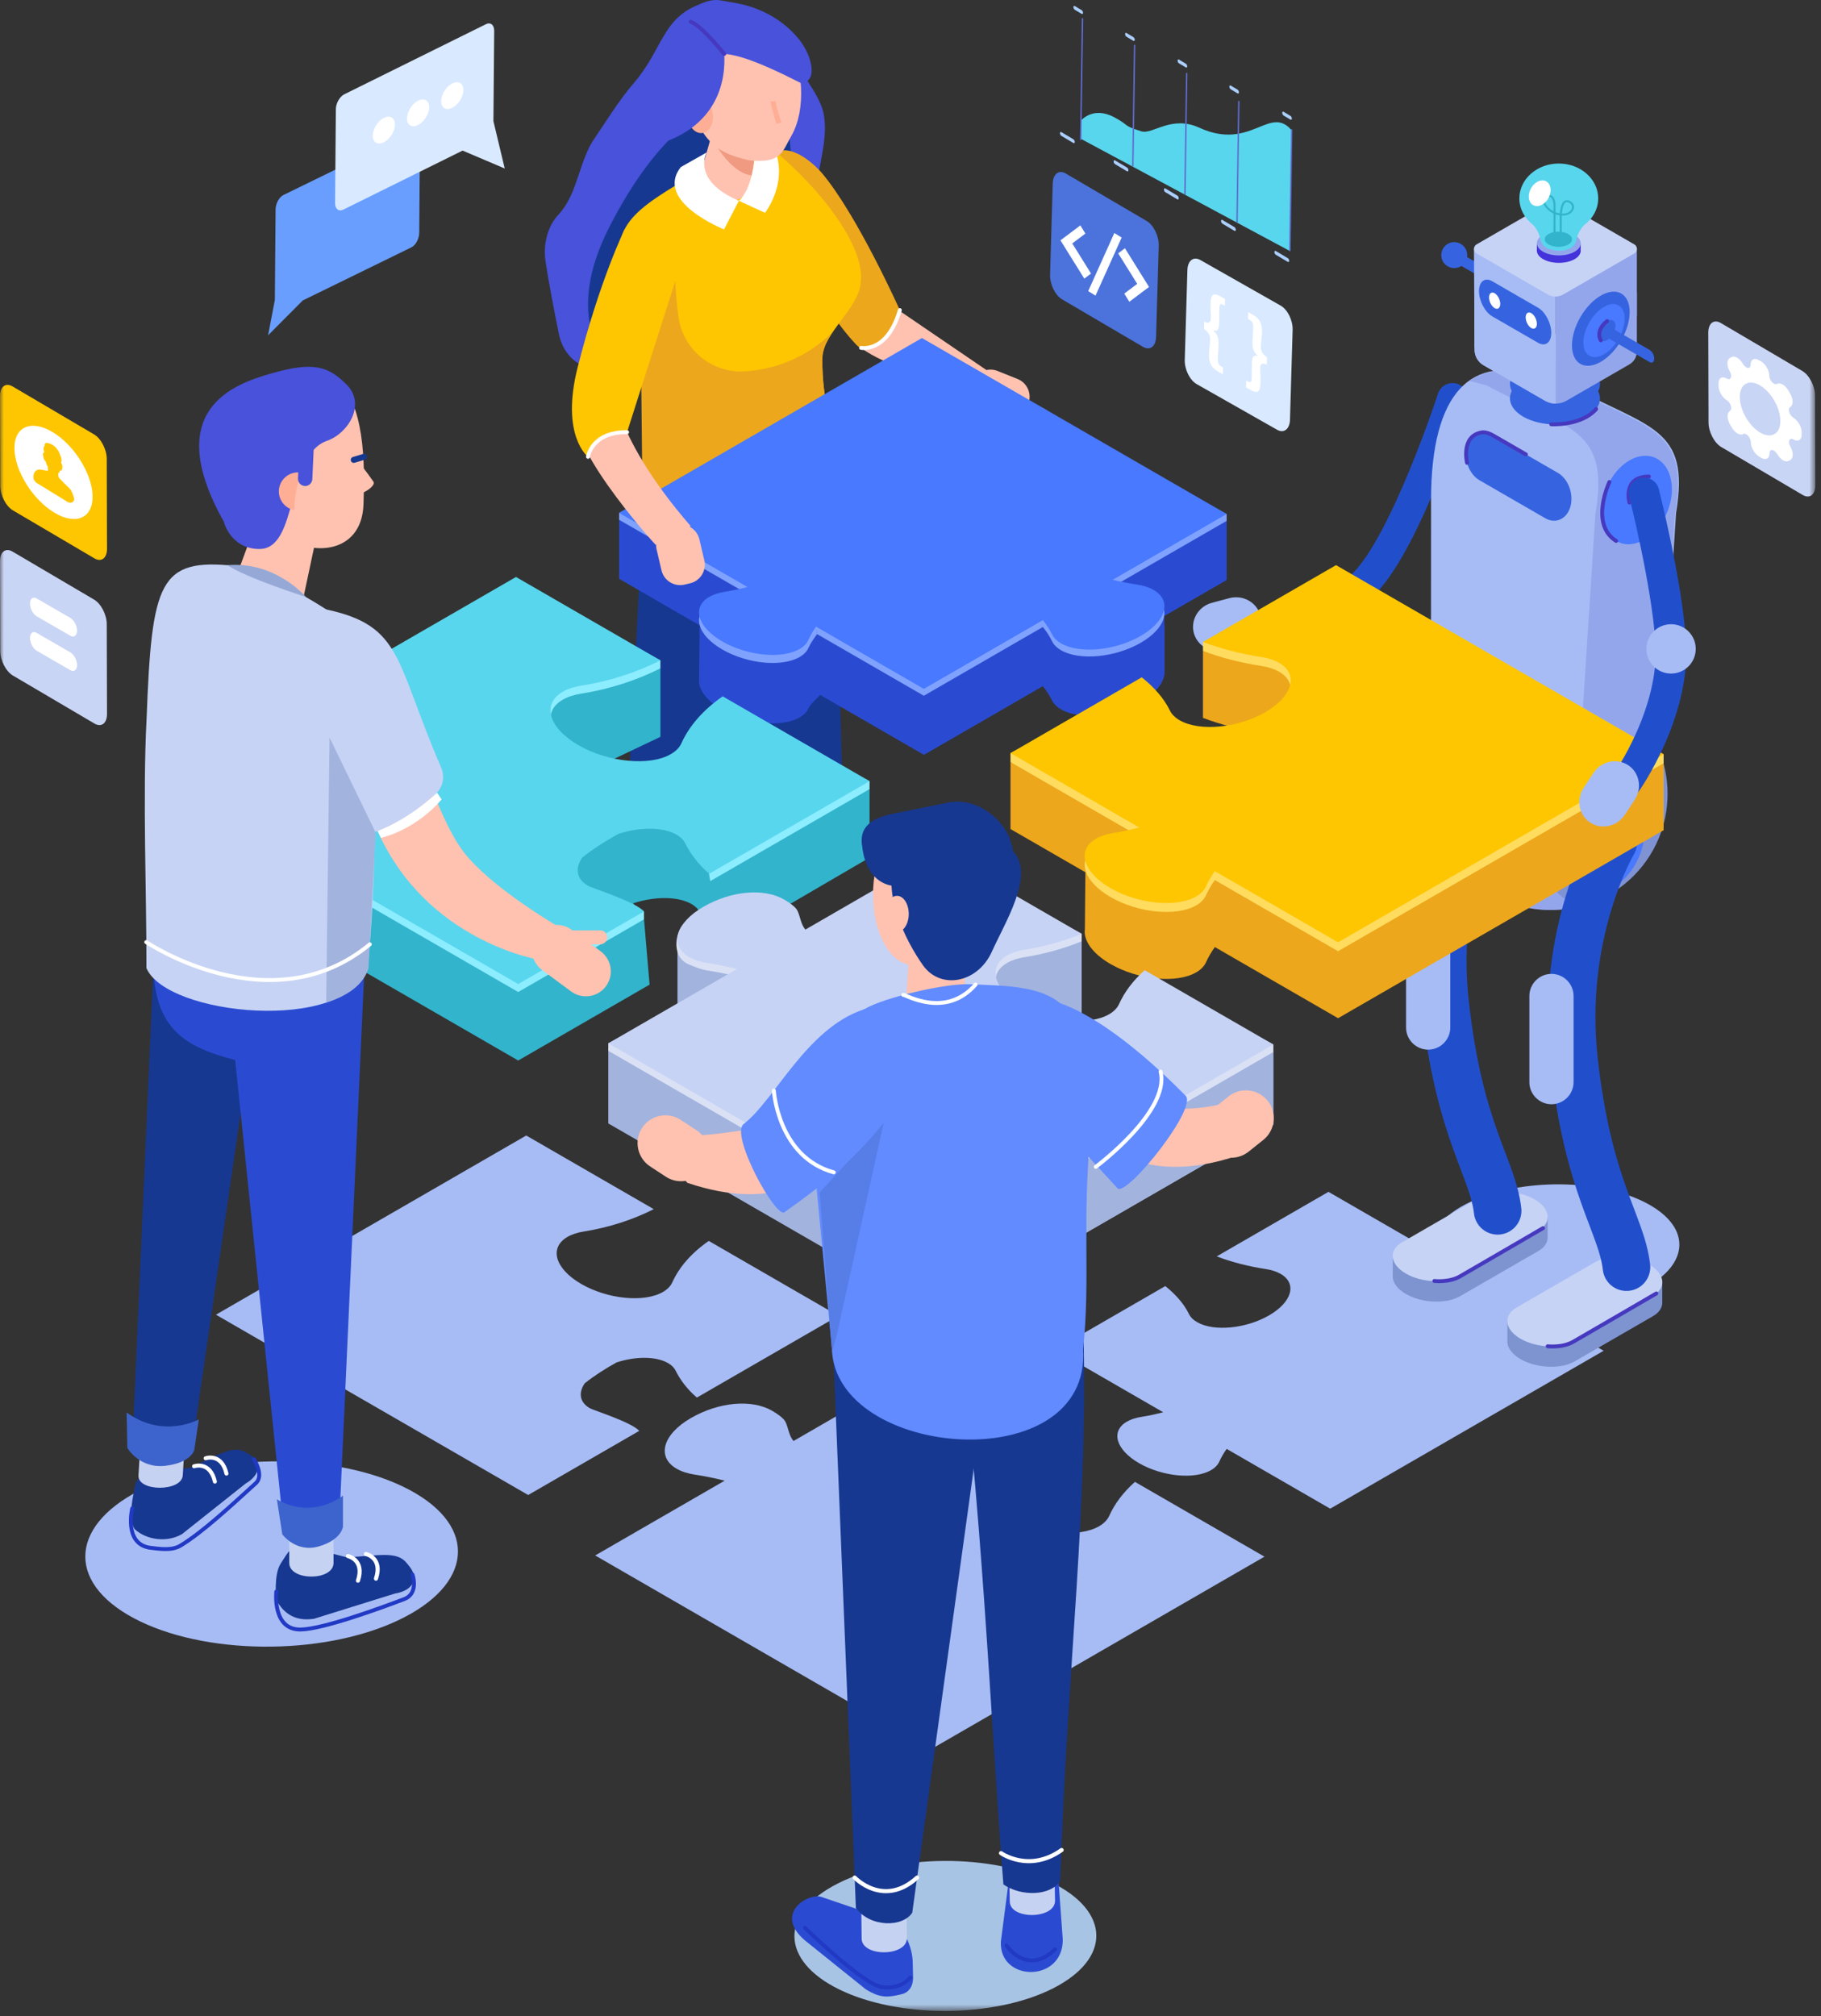 <svg xmlns="http://www.w3.org/2000/svg" xmlns:xlink="http://www.w3.org/1999/xlink" width="234" height="259" viewBox="0 0 234 259">
    <rect x="0" y="0" width="234" height="259" fill="#333333" stroke="none"/>
    <defs>
        <path id="prefix__a" d="M0 258.343L233.265 258.343 233.265 0 0 0z"/>
    </defs>
    <g fill="none" fill-rule="evenodd">
        <path fill="#FFC2B0" d="M126.372 50.751c-.23-.57-18.354-4.326-17.178-8.698 1.176-4.373 3.265-4.254 3.265-4.254l15.364 10.467-1.451 2.485z"/>
        <path fill="#FFC2B0" d="M132.13 51.886l-.274.682c-.503 1.254-1.94 1.869-3.195 1.366l-2.574-1.032c-1.255-.503-1.87-1.941-1.367-3.196l.274-.682c.503-1.254 1.94-1.869 3.195-1.366l2.574 1.031c1.256.503 1.87 1.942 1.367 3.197"/>
        <path fill="#4852DB" d="M81.42 10.702c-1.795 2.076-3.416 4.706-5.081 7.165-1.257 1.854-1.784 4.272-2.637 6.446-.47 1.2-1.118 2.388-1.932 3.251-1.386 1.47-1.997 3.772-1.672 5.99.35 2.385 1.054 6.064 1.7 9.285.857 4.266 5.193 5.945 7.748 2.885.19-.228.352-.463.477-.704 1.068-2.06 1.663-1.487 2.745-3.47 1.916-3.507 6.386-6.284 9.83-6.299 3.022-.013 5.737-1.602 8.261-3.583 1.9-1.49 3.757-4.944 4.072-7.689.35-3.043 1.482-6.317.92-9.306-.545-2.908-3.85-6.08-4.59-8.923-.353-1.355-6.042-4.561-7.806-4.444-.565.038 5.187 2.468 4.68 2.775l-.93.564C94.55 6.254 92.842-.489 90.027.517c-4.966 1.775-4.83 5.815-8.607 10.185"/>
        <path fill="#173891" d="M101.153 13.985l.744 8.846-23.572 23.938s-6.223-5.502 0-17.656C84.55 16.96 90.442 14.357 90.717 14.73c.275.372 10.436-.744 10.436-.744"/>
        <path fill="#EDA71C" d="M115.628 39.84s-5.472-12.248-10.044-17.646c0 0-3.4-4-6.054-2.589-2.654 1.411 3.621 13.792 3.621 13.792s2.583 6.36 6.87 10.878c2.594 2.736 5.607-4.435 5.607-4.435"/>
        <path fill="#173891" d="M105.851 135.399l-8.348-6.083c-1.058-.414-3.284-.32-4.741.104-.654.19-1.075.828-1.022 1.507l.114 1.467c.09 2.12.323 2.395 1.72 2.941l8.3 3.246c1.397.547 3.37.33 4.386-.482l.287-.23c1.015-.812.702-1.924-.696-2.47"/>
        <path fill="#FFC2B0" d="M92.096 130.127c.083 2.328 4.13 2.732 5.474.944 5.495-22.435 6.407-43.462 7.457-66.795l-13.86-11.083c1.564 28.094 4.302 55.507.929 76.934"/>
        <path fill="#173891" d="M82.9 60.286l-2.012 38.782s9.28 14.29 27.295-.45l-.991-37.059L82.9 60.286z"/>
        <path fill="#FEC601" d="M107.107 61.023c.412-5.23-1.557-8.926-1.43-15.039.066-3.235 4.661-6.291 4.928-9.707.657-5.324-6.805-13.731-12.374-17.92l-2.432.754c-1.16.359-2.282.845-3.339 1.445-11.28 6.405-13.6 7.78-12.814 14.638.129 3.549 2.012-.292 2.62 2.015 1.169 4.427 1.621 15.599.015 23.663-.324 1.628.296 3.315 1.657 4.265 5.897 4.116 21.1.804 23.17-4.114"/>
        <path fill="#EDA71C" d="M107.107 61.023c.412-5.23-1.557-8.926-1.43-15.039 0 1.888-23.6 3.582-22.99 4.045 3.644 2.772 1.2 2.779-.406 10.843-.324 1.628.296 3.315 1.657 4.265 5.897 4.116 21.1.804 23.17-4.114"/>
        <path fill="#173891" d="M96.211 18.68s-.997 1.831-1.679 2.233c-.68.4-10.72-3.303-10.285-11.412.276-5.135 10.025-4.484 10.025-4.484l1.94 13.663z"/>
        <path fill="#FFC2B0" d="M93.217 25.724l.406.052c1.369.175 2.632-.801 2.808-2.17l.99-7.72c.175-1.368-.802-2.632-2.17-2.807l-.406-.052c-1.369-.176-2.633.8-2.808 2.17l-2.041 7.277c-.176 1.369 1.852 3.074 3.221 3.25"/>
        <path fill="#F09A82" d="M96.94 20.387s-3.291.205-5.567-2.862c0 0 2.27 4.731 5.29 5.02l.276-2.158z"/>
        <path fill="#FFF" d="M94.95 25.796l-1.913 3.673s-9.019-3.57-5.553-8.004l3.323-1.88s-2.022 3.59 4.143 6.211M96.94 20.387s-.264 3.87-1.99 5.41l3.348 1.54s3.83-4.745.318-10.006l-1.677 3.056z"/>
        <path fill="#FFC2B0" d="M90.737 3.829C92 1.602 93.923 1.07 95.707 2.145c1.75-.888 3.864.032 5.423 2.68 2.17 3.688 2.439 9.31.6 12.558-1.286 2.27-1.345 3.622-5.516 3.204-2.96-.716-4.669-1.464-6.268-4.183-2.17-3.688-1.048-9.328.791-12.575"/>
        <path fill="#4852DB" d="M91.039 7.774c1.123-2.158 6.486.16 11.912 2.915 2.274-.222 1.33-3.663-.286-5.649-2.012-2.475-4.91-4.071-8.05-4.633L92.446.02c-3.895-.396-7.596 5.287-7.85 7.929l2.525-.218c-.254 2.642 1.277-.21 3.919.043"/>
        <path fill="#EDA71C" d="M86.738 35.588c.096 1.736.193 3.38.456 5.176.614 4.191 4.295 7.203 8.523 6.942 6.836-.421 10.787-4.534 11.378-5.193-2.221 2.498-1.429 6.666-1.429 6.666s-3.235-.733-5.947-.57c-2.404.145-8.528 2.252-9.885 2.728C91.051 57.53 82.556 63.7 82.556 63.7l-.16-15.282 4.342-12.83z"/>
        <path fill="#D228F4" d="M107.095 42.512c.026-.029.051-.06.078-.089 0 0-.026.032-.078.09"/>
        <path fill="#A7BCF5" d="M107.742 169.04l-16.665-9.621c-2.222 1.542-3.802 3.362-4.684 5.319-.213.472-.611.895-1.205 1.239-2.407 1.39-7.103.931-10.489-1.023-3.386-1.955-4.179-4.667-1.772-6.056.576-.333 1.284-.56 2.074-.685 3.353-.533 6.397-1.556 9.007-2.876l-16.387-9.461-39.872 23.02 40.122 23.164 14.273-8.24c-1.01-1.124-5.858-2.625-6.35-2.91-1.317-.76-1.485-1.988-.659-3.196 1.168-.938 2.549-1.83 4.09-2.685 2.41-.792 5.07-.81 6.614.08.479.277.806.615.99.992.559 1.148 1.538 2.447 2.723 3.441l17.974-10.377.216-.125z"/>
        <path fill="#2A4BD1" d="M157.625 66.914l-7.31 3.363-8.955-5.17c-2.168 1.505-3.71 3.282-4.571 5.191-.208.462-.597.875-1.176 1.21-2.35 1.356-6.933.909-10.237-1-1.88-1.084-2.939-2.407-3.072-3.597l11.063-5.266c.372-.169.738-.341 1.094-.521V53.54l-7.222.812-8.771-2.462-21.063 12.16-17.85 2.722v7.584l16.005 9.241c1.4-1.23 2.435-2.593 3.083-4.033.208-.461.597-.874 1.177-1.209 2.35-1.356 6.932-.91 10.237.998.302.175.583.356.843.542l-7.98.368v7.583l15.792 9.118 15.297-8.832c.473.586.87 1.192 1.175 1.817.217.446.605.846 1.17 1.173 2.365 1.365 6.943.935 10.227-.961 1.94-1.12 2.993-2.5 3.044-3.725.002-.05 0-.101 0-.151v-5.85l-1.416-.502 9.416-5.436v-7.583z"/>
        <path fill="#2A4BD1" d="M157.625 66.914L134.46 53.54l-7.222.812-8.771-2.462-7.282 6.753s4.1 18.458 7.404 20.366c.303.174.122 17.955.122 17.955l15.297-8.832c.473.586.87 1.192 1.175 1.817.217.446.605.846 1.17 1.173 2.365 1.365 6.943.935 10.227-.961 1.94-1.12 2.993-2.5 3.044-3.725.002-.05 0-.101 0-.151v-7.462l-1.416 1.11 9.416-5.436v-7.583z"/>
        <path fill="#80A2FF" d="M148.246 76.673c-.583-.337-1.302-.564-2.102-.687-1.078-.165-2.132-.374-3.156-.622l14.637-8.45v-.88l-16.265-8.51c-2.168 1.504-3.71 3.281-4.57 5.19-.209.462-.598.875-1.177 1.21-2.35 1.356-6.933.909-10.237-.999-3.304-1.907-4.079-4.553-1.73-5.91.563-.325 1.254-.546 2.025-.668 3.272-.521 6.243-1.519 8.79-2.807v-.88l-15.993-8.354-38.913 21.586v.88l16.006 9.241c1.398-1.229 2.434-2.593 3.082-4.033.208-.46.597-.874 1.177-1.209 2.35-1.356 6.933-.909 10.237.999 3.304 1.907 4.078 4.553 1.729 5.91-.563.325-1.253.546-2.024.668-2.154.343-4.984.332-6.842 1.034v.88l15.792 9.118 15.297-8.832c.473.586.87 1.192 1.175 1.818.217.445.605.846 1.17 1.173 2.365 1.365 6.943.934 10.227-.962 3.284-1.895 4.03-4.539 1.665-5.904"/>
        <path fill="#4879FF" d="M148.246 75.793c-.583-.337-1.302-.564-2.102-.687-1.078-.166-2.132-.375-3.156-.622l14.426-8.329.21-.122-39.156-22.607-38.913 22.466L118.712 88.5l15.297-8.832c.473.586.87 1.192 1.175 1.818.217.445.605.846 1.17 1.172 2.365 1.365 6.943.935 10.227-.961 3.284-1.896 4.03-4.54 1.665-5.904"/>
        <path fill="#2A4BD1" d="M104.907 80.443l-6.267.35c-.675-1.384-8.734-.22-8.734-.22l-.06 6.607c-.18 1.276.865 2.803 2.973 4.02 3.203 1.85 7.645 2.283 9.923.968.562-.324.939-.725 1.14-1.172.272-.603 1.202-1.292 1.611-1.863l-.586-8.69"/>
        <path fill="#80A2FF" d="M105.01 81.435c-.41.57-.856 1.2-1.128 1.802-.201.447-.579.848-1.14 1.172-2.277 1.315-6.72.882-9.923-.968-3.202-1.849-3.953-4.413-1.676-5.728.546-.315 1.215-.53 1.962-.648 1.049-.167 2.064-.386 3.044-.647l8.759 4.024.103.993z"/>
        <path fill="#4879FF" d="M96.15 75.386c-.981.261-1.996.48-3.045.647-.747.119-1.416.333-1.961.648-2.278 1.315-1.527 3.88 1.676 5.728 3.202 1.85 7.644 2.283 9.922.968.562-.324.939-.725 1.14-1.172.272-.603.616-1.191 1.025-1.762l-8.758-5.057z"/>
        <path fill="#A7BCF5" d="M211.63 154.594c-5.952-3.17-16.078-3.27-22.617-.225-3.656 1.703-5.415 4.028-5.216 6.301l-13.087-7.556-14.363 8.293c1.93.736 4.07 1.284 6.325 1.63.723.11 1.371.316 1.898.62 2.135 1.233 1.462 3.62-1.504 5.332-2.965 1.712-7.1 2.1-9.234.868-.511-.295-.861-.657-1.057-1.059-.628-1.29-1.682-2.492-3.032-3.578l-14.172 8.182 13.9 8.025c-.913.243-1.859.447-2.836.602-.696.111-1.32.31-1.827.604-2.122 1.225-1.423 3.614 1.56 5.337 2.985 1.722 7.124 2.126 9.245.901.523-.302.875-.675 1.063-1.091.253-.562.573-1.11.955-1.642l13.3 7.678 35.138-20.287-9.71-5.606c4.897.466 10.22-.218 14.21-2.076 6.539-3.045 7.014-8.083 1.061-11.253"/>
        <path stroke="#214FCC" stroke-linecap="round" stroke-linejoin="round" stroke-width="3.931" d="M157.683 81.28s11.234.145 17.657-6.37c5.34-5.416 11.315-23.73 11.315-23.73"/>
        <path fill="#A7BCF5" d="M157.977 76.842l-2.251.602c-1.73.463-2.77 2.213-2.314 3.89.458 1.677 2.247 2.67 3.977 2.208l2.251-.602c1.73-.462 2.77-2.212 2.313-3.89-.457-1.676-2.246-2.67-3.976-2.208"/>
        <path fill="#7D94D1" d="M198.872 159.084c.004-.066.003-.132 0-.197v-2.507l-1.584.382c-.036-.022-.07-.046-.107-.068-2.05-1.184-5.182-1.314-6.958-.289l-6.124 3.537-5.128 1.236v2.608h.003c-.092.841.478 1.752 1.683 2.448 2.05 1.185 5.182 1.314 6.958.289l10.066-5.812c.75-.433 1.14-1.006 1.189-1.612h.002v-.015z"/>
        <path fill="#C6D3F5" d="M187.615 163.902l10.066-5.811c1.776-1.026 1.551-2.833-.5-4.018-2.05-1.184-5.182-1.313-6.958-.288l-10.065 5.812c-1.777 1.025-1.552 2.833.5 4.017 2.05 1.184 5.181 1.314 6.957.288"/>
        <path fill="#7D94D1" d="M213.603 167.455c.005-.066.003-.132 0-.197v-2.507l-1.583.381-.107-.067c-2.051-1.184-5.182-1.314-6.958-.289l-6.125 3.536-5.127 1.237v2.608h.003c-.092.84.477 1.752 1.682 2.448 2.051 1.184 5.183 1.314 6.959.289l10.065-5.812c.75-.433 1.14-1.006 1.189-1.612h.002v-.015z"/>
        <path fill="#C6D3F5" d="M202.347 172.273l10.065-5.811c1.777-1.026 1.551-2.834-.5-4.017-2.05-1.185-5.181-1.315-6.957-.29l-10.066 5.812c-1.776 1.026-1.551 2.834.5 4.017 2.05 1.185 5.182 1.315 6.958.29"/>
        <path stroke="#214FCC" stroke-linecap="round" stroke-linejoin="round" stroke-width="6.115" d="M190.548 103.612s-6.664 8.972-4.841 25.389c1.823 16.417 6.107 20.963 6.74 26.55"/>
        <path fill="#7F92D4" d="M214.283 101.985c0 8.24-6.679 14.918-14.918 14.918-8.239 0-14.917-6.679-14.917-14.918 0-8.238 6.678-14.917 14.917-14.917 8.24 0 14.918 6.679 14.918 14.917"/>
        <path fill="#94A6EB" d="M209.897 96.697c-1.654-.635-8.866-9.629-10.744-9.629-8.239 0-14.917 6.68-14.917 14.917 0 8.24 6.678 14.918 14.917 14.918 1.878 0 3.67-.357 5.325-.992-7.905 1.593-8.83-12.758 5.42-19.214"/>
        <path fill="#3664E0" d="M186.455 31.835l6.323 3.65c.322.187.585.69.585 1.12 0 .429-.263.628-.585.442l-6.323-3.65c-.322-.187-.586-.69-.586-1.12 0-.429.264-.628.586-.442"/>
        <path fill="#3664E0" d="M185.206 32.774c0-.92.747-1.667 1.668-1.667.92 0 1.666.746 1.666 1.667 0 .92-.746 1.667-1.666 1.667-.921 0-1.668-.746-1.668-1.667"/>
        <path fill="#A7BCF5" d="M183.88 92.527l.011-28.311c0-13.817 5.22-18.93 13.925-15.754l3.596.955c10.507 5.66 15.842 5.376 13.963 16.494l-1.765 27.392c0 12.547-30.399 13.974-29.73-.776"/>
        <path fill="#94A6EB" d="M201.287 49.524l-3.597-.955c-3.606-1.316-6.613-1.204-8.9.356l2.256.599c10.506 5.66 15.841 5.375 13.962 16.494l-1.765 27.392c0 4.885-1.036 9.507-1.036 9.507 6.062-1.021 11.277-4.31 11.277-9.507l1.765-27.392c1.88-11.119-3.456-10.834-13.962-16.494"/>
        <path fill="#C6D3F5" d="M202.755 44.244c0 .976-.79 1.767-1.767 1.767-.976 0-1.767-.791-1.767-1.767 0-.976.791-1.767 1.767-1.767.976 0 1.767.79 1.767 1.767"/>
        <path fill="#3664E0" d="M203.917 51.691c-2.252 1.3-5.915 1.294-8.181-.014-2.266-1.309-2.278-3.424-.026-4.724 2.253-1.3 5.915-1.293 8.181.015 2.266 1.309 2.278 3.423.026 4.723"/>
        <path fill="#3664E0" d="M203.917 53.55c-2.252 1.3-5.915 1.293-8.181-.016-2.266-1.308-2.278-3.423-.026-4.723 2.253-1.3 5.915-1.293 8.181.015 2.266 1.308 2.278 3.423.026 4.723"/>
        <path fill="#94A6EB" d="M199.895 43.614l-10.415-6.03v7.345c0 .822.44 1.582 1.151 1.993l7.885 4.552c.863.498 1.925.498 2.788 0l8.074-4.661c.595-.343.961-.979.961-1.666v-7.563l-10.444 6.03z"/>
        <path fill="#A7BCF5" d="M199.91 46.639L189.481 44.599 189.407 31.944 199.91 37.982z"/>
        <path fill="#94A6EB" d="M210.339 40.618L199.91 46.639 199.881 37.982 210.339 31.943z"/>
        <path fill="#C6D3F5" d="M198.866 37.823l-9.124-5.267c-.447-.258-.447-.903 0-1.161l9.33-5.387c.498-.287 1.111-.287 1.61 0l9.33 5.387c.446.258.446.903 0 1.161l-9.124 5.267c-.626.362-1.396.362-2.022 0"/>
        <path fill="#A7BCF5" d="M199.91 51.848c-.46.014-.97-.116-1.556-.467l-7.723-4.459c-.712-.41-1.15-1.17-1.15-1.993v-7.345l10.429 6.038v8.226z"/>
        <path fill="#3664E0" d="M197.647 44.042l-5.904-3.408c-.93-.538-1.69-1.992-1.69-3.232 0-1.24.76-1.815 1.69-1.278l5.904 3.41c.93.536 1.692 1.99 1.692 3.23s-.761 1.815-1.692 1.278M198.578 66.583l-8.46-4.884c-1.333-.77-2.062-2.712-1.62-4.317.442-1.605 1.894-2.289 3.227-1.52l8.46 4.885c1.333.77 2.062 2.712 1.62 4.317-.442 1.605-1.895 2.288-3.227 1.519M201.997 44.37c0 2.35 1.66 3.297 3.708 2.114 2.049-1.183 3.71-4.046 3.71-6.397 0-2.35-1.661-3.297-3.71-2.114-2.048 1.182-3.708 4.046-3.708 6.397"/>
        <path fill="#4879FF" d="M203.463 44c0 1.681 1.187 2.358 2.652 1.512 1.464-.846 2.652-2.895 2.652-4.576 0-1.681-1.186-2.358-2.651-1.512-1.465.846-2.653 2.895-2.653 4.576M205.954 66.776c.534 2.81 2.934 3.95 5.36 2.549 2.425-1.402 3.959-4.817 3.424-7.626-.534-2.81-2.933-3.951-5.359-2.549-2.425 1.402-3.959 4.816-3.425 7.626M201.448 111.062c.594 3.122 3.26 4.39 5.956 2.833 2.696-1.557 4.4-5.35 3.806-8.473-.594-3.122-3.261-4.391-5.957-2.833-2.695 1.557-4.4 5.35-3.805 8.473"/>
        <path fill="#3664E0" d="M205.46 43.081c0 .674.477.946 1.064.608.588-.339 1.064-1.16 1.063-1.834 0-.675-.476-.946-1.065-.608-.587.339-1.063 1.16-1.062 1.834"/>
        <path fill="#4432DB" d="M202.303 33.313c-1.097.61-2.88.607-3.984-.006s-1.11-1.605-.013-2.215c1.097-.61 2.881-.607 3.985.007 1.103.613 1.109 1.605.012 2.214"/>
        <mask id="prefix__b" fill="#fff">
            <use xlink:href="#prefix__a"/>
        </mask>
        <path fill="#4432DB" d="M197.487 32.25L203.122 32.25 203.122 31.251 197.487 31.251z" mask="url(#prefix__b)"/>
        <path fill="#94A6EB" d="M202.303 32.36c-1.097.61-2.88.608-3.984-.006-1.104-.613-1.11-1.604-.013-2.214 1.097-.61 2.881-.607 3.985.007 1.103.613 1.109 1.604.012 2.214" mask="url(#prefix__b)"/>
        <path fill="#58D6ED" d="M205.37 25.487c0-2.474-2.268-4.48-5.065-4.48-2.798 0-5.066 2.006-5.066 4.48 0 1.355.68 2.57 1.755 3.391.588.622.857 1.388.98 1.942.118.536.518.97 1.057 1.148.873.289 1.715.324 2.518.033.51-.185.884-.611.992-1.125.11-.518.368-1.264.973-1.904.018-.018.033-.036.048-.054 1.105-.821 1.808-2.053 1.808-3.43" mask="url(#prefix__b)"/>
        <path fill="#32B4CC" d="M201.497 31.43c-.681.38-1.79.378-2.476-.004-.686-.38-.69-.997-.008-1.376.682-.38 1.79-.377 2.477.004.686.381.69.997.007 1.376" mask="url(#prefix__b)"/>
        <path fill="#32B4CC" d="M199.045 25.29c-.084 0-.177.02-.281.064-.24.099-.268.313-.25.475.049.399.445.969 1.114 1.316v-.855c-.006-.203-.083-.765-.371-.943-.062-.038-.133-.058-.212-.058m1.658 2.153c.735.037 1.174-.316 1.274-.679.087-.314-.075-.6-.422-.745-.145-.06-.265-.062-.366-.002-.176.104-.397.438-.486 1.426m-.148 3.665c-.072 0-.131-.057-.131-.127v-3.313l-.046-.007c-.165-.028-.329-.07-.487-.126v3.157c0 .07-.059.126-.132.126-.072 0-.131-.056-.131-.126v-3.264c-.27-.125-.52-.289-.734-.485-.365-.334-.598-.729-.64-1.084-.041-.346.107-.614.406-.737.286-.118.535-.113.74.013.465.289.49 1.116.49 1.151v.979c.166.064.344.114.534.146l.017.004c.082-.892.282-1.42.61-1.614.177-.104.382-.109.609-.014.468.195.692.604.571 1.042-.121.44-.612.87-1.422.87l-.123-.003.001 3.285c0 .07-.059.127-.132.127" mask="url(#prefix__b)"/>
        <path fill="#FFF" d="M199.258 24.414c0 .881-.628 1.78-1.404 2.008-.776.228-1.405-.3-1.405-1.182 0-.881.629-1.78 1.405-2.008.776-.228 1.404.301 1.404 1.182M192.781 39.042c0 .528-.32.771-.717.543-.397-.23-.718-.843-.718-1.372 0-.529.321-.772.718-.543.396.228.717.843.717 1.372M197.488 41.6c0 .528-.321.771-.718.542-.396-.229-.718-.842-.718-1.372 0-.528.322-.771.718-.543.397.23.718.843.718 1.372" mask="url(#prefix__b)"/>
        <path fill="#3664E0" d="M211.983 46.52l-5.868-3.387c-.322-.186.432-1.312.754-1.126l5.114 2.952c.322.186.586.69.586 1.12 0 .428-.264.628-.586.442" mask="url(#prefix__b)"/>
        <path stroke="#214FCC" stroke-linecap="round" stroke-linejoin="round" stroke-width="6.115" d="M207.307 108.242s-6.867 11.578-5.043 27.995c1.823 16.418 6.107 20.964 6.74 26.551" mask="url(#prefix__b)"/>
        <path fill="#A7BCF5" d="M183.521 134.847c-1.562 0-2.84-1.278-2.84-2.84V120.94c0-1.562 1.278-2.84 2.84-2.84 1.562 0 2.84 1.278 2.84 2.84v11.065c0 1.563-1.278 2.84-2.84 2.84M199.365 141.86c-1.562 0-2.84-1.278-2.84-2.84v-11.067c0-1.561 1.278-2.84 2.84-2.84 1.562 0 2.84 1.279 2.84 2.84v11.066c0 1.563-1.278 2.84-2.84 2.84" mask="url(#prefix__b)"/>
        <path stroke="#4639BF" stroke-linecap="round" stroke-linejoin="round" stroke-width=".5" d="M209.381 64.564s-.935-3.33 2.51-3.341M204.232 107.411s1.248-2.44 3.117-2.082M188.519 59.46s-.83-3.415 1.836-3.896c0 0 .53-.187 1.547.4l4.177 2.412M199.339 54.507s3.87.235 5.771-1.964M205.705 43.72s-.798-1.192.817-2.473M206.811 61.92s-2.58 5.422.862 7.574M198.88 172.953s1.866.23 3.291-.586c1.425-.815 10.673-6.202 10.673-6.202M184.311 164.564s1.868.23 3.292-.586c1.425-.815 10.674-6.202 10.674-6.202" mask="url(#prefix__b)"/>
        <path fill="#EDA71C" d="M194.066 95.276l-22.385-12.924-5.642-1.045-11.457 2.312v8.605c2.299.876 4.846 1.528 7.53 1.94.86.133 1.633.377 2.26.74 2.541 1.466 1.74 4.308-1.79 6.346-3.53 2.038-8.452 2.501-10.993 1.034-.609-.352-1.026-.782-1.26-1.261-.747-1.536-2.001-2.966-3.61-4.26l-7.388 4.267-9.482-3.132v8.606l9.624 5.556-.066 7.328c-.2 1.416.959 3.11 3.297 4.46 3.552 2.05 8.479 2.53 11.005 1.073.622-.36 1.04-.804 1.264-1.3.302-.67.683-1.322 1.138-1.955l15.833 9.142 41.833-24.152V98.05l-19.71-2.774z" mask="url(#prefix__b)"/>
        <path fill="#FFDC5E" d="M213.777 98.05v-1.145L171.68 73.746l-17.099 8.728v1.144c2.3.877 4.846 1.529 7.53 1.941.86.132 1.633.377 2.26.739 2.541 1.467 1.74 4.308-1.79 6.346-3.53 2.039-8.452 2.501-10.993 1.034-.609-.351-1.026-.781-1.26-1.26-.747-1.536-2.001-2.967-3.61-4.26l-16.87 8.596v1.144l16.548 9.554c-1.088.29-2.214.533-3.377.717-.828.132-1.57.37-2.176.72-2.525 1.457-1.692 4.302 1.86 6.353 3.552 2.05 8.479 2.531 11.005 1.073.622-.36 1.04-.804 1.264-1.3.302-.668.683-1.321 1.138-1.954l15.833 9.141 17.377-10.032 24.456-14.12z" mask="url(#prefix__b)"/>
        <path fill="#FEC601" d="M213.777 96.905L171.68 72.602l-17.099 9.872c2.3.876 4.846 1.528 7.53 1.94.86.133 1.633.377 2.26.74 2.541 1.466 1.74 4.308-1.79 6.346-3.53 2.038-8.452 2.5-10.993 1.034-.609-.352-1.026-.782-1.26-1.261-.747-1.536-2.001-2.967-3.61-4.26l-16.87 9.74 16.548 9.554c-1.088.29-2.214.533-3.377.718-.828.131-1.57.37-2.176.718-2.525 1.459-1.692 4.303 1.86 6.354s8.479 2.532 11.005 1.073c.622-.36 1.04-.804 1.264-1.3.302-.668.683-1.32 1.138-1.954l15.833 9.141 41.833-24.152z" mask="url(#prefix__b)"/>
        <path stroke="#214FCC" stroke-linecap="round" stroke-linejoin="round" stroke-width="3.931" d="M209.004 100.498s6.31-8.93 5.688-18.057c-.524-7.676-3.436-19.122-3.436-19.122" mask="url(#prefix__b)"/>
        <path fill="#A7BCF5" d="M217.904 83.362c0 1.75-1.419 3.17-3.17 3.17-1.75 0-3.169-1.42-3.169-3.17s1.42-3.17 3.17-3.17 3.17 1.42 3.17 3.17M208.785 104.684l1.282-1.946c.984-1.495.599-3.495-.857-4.444-1.457-.949-3.454-.502-4.439.993l-1.282 1.946c-.985 1.495-.6 3.495.857 4.444 1.456.949 3.454.502 4.439-.993" mask="url(#prefix__b)"/>
        <path fill="#699EFF" d="M52.994 16.955L36.409 25.06c-.542.265-.99 1.103-.996 1.861l-.094 11.61-.867 4.54 4.452-4.472 13.97-6.829c.542-.264.99-1.102.996-1.86l.097-12.058c.006-.759-.432-1.163-.973-.898" mask="url(#prefix__b)"/>
        <path fill="#D9E9FF" d="M44.25 12.11l18.186-9c.594-.293 1.074.088 1.068.846l-.099 11.61 1.454 6.081-5.416-2.301-15.32 7.58c-.593.294-1.074-.087-1.067-.846l.102-12.057c.006-.759.498-1.62 1.091-1.914" mask="url(#prefix__b)"/>
        <path fill="#FFF" d="M56.692 12.988c-.007.867.626 1.254 1.414.864.788-.39 1.433-1.41 1.44-2.276.008-.867-.625-1.254-1.414-.864-.788.39-1.433 1.41-1.44 2.276M52.295 15.205c-.007.867.626 1.253 1.414.864.788-.39 1.433-1.41 1.44-2.277.008-.867-.625-1.253-1.413-.863-.788.39-1.433 1.409-1.44 2.276M47.898 17.421c-.007.867.626 1.254 1.414.864.789-.39 1.434-1.41 1.441-2.276.007-.867-.626-1.254-1.414-.864-.788.39-1.433 1.41-1.44 2.276" mask="url(#prefix__b)"/>
        <path fill="#58D6ED" d="M138.909 15.493s1.52-1.888 4.251-.44c2.088 1.107.983 1.029 3.495 1.814 1.481.463 3.83-2.124 7.478-.453 6.603 3.025 9.01-3.007 11.85.328l-.23 15.508-26.879-14.426.035-2.33z" mask="url(#prefix__b)"/>
        <path fill="#5F6CCF" d="M138.872 18.003c-.05 0-.091-.042-.09-.093l.23-15.493c0-.05.042-.091.092-.09.05 0 .091.042.09.092l-.23 15.494c0 .05-.042.09-.092.09M145.569 21.418c-.05 0-.09-.042-.09-.093l.23-15.493c0-.05.042-.091.092-.09.051 0 .091.042.09.092l-.23 15.494c0 .05-.042.09-.092.09M152.263 25.027c-.05 0-.09-.042-.09-.093l.23-15.493c.001-.05.042-.09.093-.09.05.001.09.042.09.093l-.23 15.493c0 .05-.042.091-.093.09M158.958 28.633c-.05 0-.09-.042-.09-.093l.23-15.493c0-.05.042-.091.092-.09.051 0 .091.042.09.092l-.23 15.494c0 .05-.042.09-.092.09M165.752 32.266c-.05 0-.09-.042-.09-.092l.23-15.494c.001-.05.042-.09.093-.09.05 0 .09.042.09.093l-.23 15.493c0 .05-.042.091-.093.09" mask="url(#prefix__b)"/>
        <path fill="#ABCFFF" d="M165.824 15.367l-.882-.527c-.098-.058-.176-.213-.174-.344.002-.131.084-.19.181-.133l.882.527c.098.059.176.213.174.345-.002.13-.083.19-.181.132M159.026 11.995l-.883-.527c-.097-.058-.175-.213-.173-.344.002-.131.083-.191.18-.133l.883.527c.097.058.175.214.174.344-.002.132-.084.192-.181.133M152.377 8.66l-.882-.526c-.097-.058-.176-.213-.174-.345.002-.13.084-.19.181-.132l.882.526c.098.059.176.214.174.345-.002.131-.083.191-.18.133M145.634 5.243l-.883-.526c-.097-.059-.175-.214-.173-.345.002-.131.083-.191.18-.133l.882.527c.098.058.176.214.175.344-.002.132-.084.192-.181.133M138.991 1.782l-.882-.527c-.097-.059-.176-.214-.174-.345.002-.131.083-.19.181-.133l.882.527c.098.059.176.214.174.345-.002.131-.083.19-.181.133M165.486 33.167l-.882-.527-.008-.004-.656-.391c-.097-.058-.178.001-.18.132-.002.132.076.287.174.345l.882.527.008.004.655.39c.097.059.179 0 .18-.132.003-.131-.076-.286-.173-.344M151.295 25.132l-.882-.527-.008-.003-.655-.391c-.097-.059-.179.001-.18.132-.003.131.076.286.173.345l.882.527.009.004.654.39c.098.059.18 0 .181-.132.002-.131-.076-.286-.174-.345M158.628 29.176l-.881-.527-.009-.004-.655-.391c-.097-.059-.179.001-.18.132-.002.131.076.287.174.345l.881.527.009.004.655.39c.097.06.179 0 .18-.132.002-.131-.076-.286-.174-.344M144.827 21.526l-.882-.527-.008-.003-.655-.392c-.097-.058-.179.002-.18.133-.003.131.076.286.173.345l.882.527.009.003.655.391c.097.059.178 0 .18-.132.002-.131-.076-.286-.174-.345M137.936 17.895l-.882-.527-.008-.003-.655-.391c-.098-.059-.179 0-.18.132-.003.131.075.286.173.345l.882.527.008.003.655.392c.098.058.18-.002.181-.133.002-.132-.076-.286-.174-.345" mask="url(#prefix__b)"/>
        <path fill="#4C73DB" d="M146.878 44.56l-10.395-6.1c-.891-.522-1.584-1.942-1.548-3.17l.344-11.72c.036-1.229.788-1.8 1.678-1.278l10.395 6.1c.891.522 1.584 1.943 1.548 3.171l-.344 11.72c-.036 1.228-.788 1.8-1.678 1.277" mask="url(#prefix__b)"/>
        <path fill="#FFF" d="M139.336 35.798L136.27 30.876 138.827 28.953 139.473 30.006 137.789 31.273 140.197 35.139zM145.119 38.768L144.472 37.715 146.132 36.467 143.692 32.549 144.553 31.891 147.651 36.864zM140.775 37.98L139.835 37.398 143.194 29.937 144.134 30.519z" mask="url(#prefix__b)"/>
        <path fill="#D9E9FF" d="M164.099 55.206l-10.32-5.857c-.884-.502-1.573-1.89-1.537-3.102l.34-11.556c.035-1.213.78-1.788 1.666-1.286l10.319 5.857c.885.502 1.572 1.891 1.537 3.103l-.34 11.556c-.035 1.212-.781 1.787-1.665 1.285" mask="url(#prefix__b)"/>
        <path fill="#FFF" d="M160.139 48.891l.18.103c.401.227.511.118.529-.5.018-.607-.004-1.169.016-1.855.025-.854.264-1.05.744-.915l.001-.045c-.472-.405-.692-.86-.667-1.715.02-.686.075-1.204.093-1.811.018-.619-.082-.847-.483-1.074l-.18-.103.025-.877.6.34c.84.477 1.21 1.076 1.174 2.29-.023.798-.13 1.16-.151 1.869-.012.393.176.923.795 1.297l-.028.967c-.62-.33-.833-.027-.845.366-.02.71.062 1.179.039 1.977-.036 1.215-.428 1.38-1.268.904l-.6-.34.026-.878zM157.133 48.077l-.6-.34c-.84-.477-1.21-1.076-1.174-2.29.024-.798.131-1.16.152-1.868.011-.394-.177-.924-.796-1.298l.029-.967c.62.33.832.027.844-.366.021-.709-.062-1.179-.039-1.977.036-1.214.429-1.38 1.268-.904l.6.34-.025.878-.181-.103c-.4-.227-.51-.118-.53.5-.017.608.006 1.169-.014 1.855-.026.854-.264 1.05-.745.915l-.001.045c.473.405.692.861.667 1.716-.02.686-.074 1.204-.092 1.81-.018.619.081.847.482 1.075l.181.102-.026.877z" mask="url(#prefix__b)"/>
        <path fill="#C9D5F5" d="M231.647 63.585l-10.469-6.16c-.896-.529-1.627-1.938-1.63-3.148l-.033-11.542c-.004-1.21.72-1.763 1.618-1.235l10.468 6.16c.898.529 1.628 1.938 1.632 3.148l.033 11.541c.003 1.21-.721 1.764-1.619 1.236" mask="url(#prefix__b)"/>
        <path fill="#FFF" d="M226.18 55.569c-1.44-.848-2.612-2.89-2.616-4.562-.005-1.672 1.159-2.34 2.6-1.493 1.44.848 2.61 2.89 2.615 4.562.005 1.672-1.158 2.34-2.598 1.493m4.273-1.898c-.512-.302-.771-1.172-.41-1.38.41-.235.407-1.007-.005-1.725l-.211-.37c-.412-.717-1.077-1.109-1.487-.874-.36.207-.981-.455-.983-1.05-.002-.674-.474-1.497-1.055-1.839l-.298-.175c-.58-.342-1.05-.073-1.048.601.002.595-.617.529-.98-.106-.412-.718-1.078-1.109-1.487-.874l-.21.12c-.41.236-.407 1.008.005 1.726.364.634.109 1.202-.404.9-.58-.34-1.05-.071-1.047.602v.347c.003.674.475 1.497 1.055 1.838.513.302.772 1.172.41 1.38-.409.235-.407 1.007.005 1.725l.212.37c.412.717 1.077 1.109 1.486.874.362-.207.982.456.984 1.05.002.674.474 1.497 1.054 1.839l.299.176c.58.34 1.05.072 1.047-.602-.001-.595.617-.528.981.106.412.718 1.077 1.109 1.486.874l.21-.12c.41-.235.407-1.008-.004-1.726-.364-.634-.109-1.202.404-.9.58.34 1.049.072 1.047-.602l-.001-.347c-.002-.673-.474-1.497-1.055-1.838" mask="url(#prefix__b)"/>
        <path fill="#C9D5F5" d="M12.132 92.95L1.664 86.79C.766 86.262.036 84.853.033 83.643L0 72.101c-.004-1.21.721-1.763 1.618-1.235l10.469 6.16c.897.529 1.627 1.938 1.63 3.148l.034 11.541c.003 1.21-.721 1.764-1.619 1.236" mask="url(#prefix__b)"/>
        <path fill="#32B4CC" d="M103.257 105.277l-10.39-5.999c-2.516 1.747-4.305 3.808-5.304 6.024-.24.535-6.883-3.281-7.556-2.893-2.726 1.574-1.852 5.35-5.686 3.137-2.18-1.258-3.41-2.794-3.565-4.174l12.837-6.11c.432-.196.856-.396 1.27-.605v-8.8l-8.381.943-10.177-2.857-24.438 14.11-20.71 3.158v8.8l27.109 15.651 18.323 10.58 16.883-9.748-.717-8.386-1.393-2.063c2.73-.898 5.742-.918 7.49.09.541.314.912.697 1.12 1.123.598 1.227.842 2.618 2.1 4.394l19.666-11.478v-8.8l-8.48 3.903z" mask="url(#prefix__b)"/>
        <path fill="#8CEDFF" d="M92.867 90.48c-2.516 1.745-4.305 3.807-5.304 6.023-.24.535-.692 1.014-1.365 1.402-2.726 1.574-8.043 1.056-11.877-1.158-3.834-2.213-4.733-5.283-2.007-6.857.653-.377 1.455-.634 2.349-.776 3.797-.604 7.243-1.762 10.2-3.256v-1.022l-18.558-9.692-45.149 25.046v1.021l45.433 26.231 16.166-9.334-.003-1.02-19.297-5.766 25.557-11.05 2.259 12.92 20.467-11.817v-1.022L92.867 90.48z" mask="url(#prefix__b)"/>
        <path fill="#58D6ED" d="M111.738 100.353L92.867 89.458c-2.516 1.746-4.305 3.808-5.304 6.023-.24.535-.692 1.015-1.365 1.403-2.726 1.574-8.043 1.055-11.877-1.158-3.834-2.214-4.732-5.284-2.007-6.858.653-.377 1.455-.633 2.349-.776 3.797-.603 7.243-1.761 10.2-3.256L66.305 74.123 21.156 100.19l45.433 26.23 16.163-9.331c-1.143-1.272-6.634-2.972-7.192-3.294-1.49-.86-1.682-2.252-.745-3.62 1.323-1.062 2.886-2.071 4.631-3.04 2.73-.897 5.742-.918 7.49.092.542.312.913.695 1.12 1.122.633 1.3 1.742 2.77 3.085 3.896l20.353-11.75.244-.142z" mask="url(#prefix__b)"/>
        <path fill="#A7BCF5" d="M17.2 207.887c8.902 4.74 24.044 4.891 33.823.337 9.778-4.553 10.49-12.087 1.587-16.827-8.901-4.74-24.044-4.891-33.822-.338-9.779 4.554-10.49 12.088-1.588 16.828" mask="url(#prefix__b)"/>
        <path fill="#173891" d="M18.875 189.264l5.562-.697c3.722-1.687 5.462-2.954 7.12-1.997l.47.271c1.657.957 1.448 2.645-.467 3.75l-8.178 6.497c-1.914 1.105-4.493.756-6.02-.585 0 0-.916-.826-.261-4.301.373-1.982.243-2.053 1.774-2.938" mask="url(#prefix__b)"/>
        <path fill="#C6D2F2" d="M23.486 189.538c-.13 2.12-5.822 2.12-5.692 0l.421-6.886h5.692l-.421 6.886z" mask="url(#prefix__b)"/>
        <path fill="#173891" d="M24.602 186.48c-2.274 2.339-6.747 1.34-7.608-.35l3.015-68.602 14.305 2.119-9.712 66.832zM38.916 198.654l5.672 1.414c4.256-.24 6.424-.818 7.676.737l.355.44c1.252 1.555.414 3.117-1.864 3.472l-10.399 3.242c-2.277.355-3.87-.56-4.852-2.44 0 0-.375-3.222.581-4.676 1.156-1.757 1.009-1.905 2.83-2.19" mask="url(#prefix__b)"/>
        <path fill="#C6D2F2" d="M42.86 200.784c0 2.34-5.69 2.34-5.69 0v-7.604h5.69v7.604z" mask="url(#prefix__b)"/>
        <path fill="#2A4BD1" d="M43.578 195.979c-1.87 2.653-5.942 2.67-7.094.754l-6.263-60.559c-6.522-1.668-10.248-4.04-10.51-11.896l6.885-6.68H47.14l-3.56 78.38z" mask="url(#prefix__b)"/>
        <path fill="#3D64CC" d="M35.58 192.621l.694 4.49s1.755 2.41 4.695 1.552c2.94-.857 3.102-2.53 3.102-2.53v-4.002s-3.756 3.185-8.491.49M16.272 181.46l.089 4.555s1.547 2.666 4.86 2.294c3.313-.373 3.737-2.002 3.737-2.002l.59-3.957s-4.541 2.542-9.276-.89" mask="url(#prefix__b)"/>
        <path stroke="#2139C4" stroke-linecap="round" stroke-linejoin="round" stroke-width=".5" d="M35.504 204.47s-.553 4.936 3.139 4.871c2.876-.05 10.214-2.734 13.314-3.916 1.268-.483 1.46-1.858 1.044-3.15M16.994 193.77s-1.153 4.658 2.376 5.078c1.15.137 2.709.385 3.812-.279 2.87-1.728 6.7-5.309 9.69-8.024 1.055-.957-.103-2.827-.233-3.091" mask="url(#prefix__b)"/>
        <path stroke="#FFF" stroke-linecap="round" stroke-linejoin="round" stroke-width=".528" d="M44.712 199.904s2.187.471 1.286 3.163M47.025 199.642s2.187.47 1.287 3.162" mask="url(#prefix__b)"/>
        <path stroke="#FFF" stroke-linecap="round" stroke-linejoin="round" stroke-width=".514" d="M24.937 188.368s2.053-.722 2.676 1.969M26.424 187.34s2.053-.723 2.676 1.968" mask="url(#prefix__b)"/>
        <path fill="#FFC2B0" d="M32.41 80.477l-.546-.202c-1.842-.684-2.79-2.75-2.107-4.593l3.855-10.387c.684-1.843 2.75-2.79 4.593-2.107l.545.202c1.843.684 2.79 2.75 2.107 4.593L38.62 78.509c-.683 1.842-4.368 2.652-6.21 1.968" mask="url(#prefix__b)"/>
        <path fill="#C6D3F5" d="M18.815 124.365c.034-9.213-.5-22.078.018-31.957.668-17.771 1.628-20.736 11.384-19.707l2.621.803c1.259.385 2.475.91 3.622 1.557 12.146 6.847 12.879 8.417 12.057 15.799-.402 12.195-.152 22.113-1.266 33.56-2.87 8.335-25.83 6.085-28.436-.055" mask="url(#prefix__b)"/>
        <path fill="#96A9D6" d="M39.332 76.71s-3.867-4.625-10.092-4.102c1.953 1.344 7.355 3.187 10.092 4.101" mask="url(#prefix__b)"/>
        <path fill="#FFC2B0" d="M46.711 64.788c-.229 6.654-7.24 6.809-10.876 3.612-3.636-3.196-5.093-9.173-4.005-14.617 1.09-5.443 7.725-8.317 11.361-5.12 3.636 3.196 3.712 10.543 3.52 16.125" mask="url(#prefix__b)"/>
        <path fill="#FFC2B0" d="M45.72 58.882s.061 1.835.041 2.96c-.01.553-.104 1.34.422 1.514.455.15 2.153-.969 1.809-1.47-.98-1.43-2.272-3.004-2.272-3.004" mask="url(#prefix__b)"/>
        <path fill="#173891" d="M46.888 59.055l-1.319.395c-.203.06-.42-.056-.48-.26-.061-.203.055-.419.258-.48l1.319-.395c.203-.061.42.055.48.259.062.203-.055.42-.258.48" mask="url(#prefix__b)"/>
        <path fill="#4852DB" d="M28.764 67.03s.827 3.443 4.502 3.502c5.173.083 3.403-12.011 8.752-13.902 2.787-.985 4.993-4.698 2.562-7.179-2.431-2.48-4.424-3.006-9.824-1.447-4.719 1.362-14.071 4.636-5.992 19.027" mask="url(#prefix__b)"/>
        <path fill="#FFAE96" d="M37.812 65.53c-1.326-.257-2.19-1.54-1.933-2.864.258-1.325 1.542-2.19 2.867-1.933-.611 1.495-.885 3.107-.934 4.797" mask="url(#prefix__b)"/>
        <path fill="#4852DB" d="M39.172 62.436c-.507-.023-.903-.456-.88-.963l.197-4.363c.023-.507.457-.903.963-.88.507.023.903.456.88.963l-.197 4.363c-.024.507-.457.903-.963.88" mask="url(#prefix__b)"/>
        <path fill="#FFC2B0" d="M68.974 120.118c-1.049 1.416-.748 3.432.668 4.48l3.742 2.77c1.416 1.049 3.433.748 4.481-.668s.747-3.432-.669-4.48l-3.742-2.77c-1.416-1.05-3.432-.748-4.48.668" mask="url(#prefix__b)"/>
        <path fill="#FFC2B0" d="M69.293 123.3s-14.606-2.33-20.87-16.772c-7.82-18.031-10.108-23.364-10.108-23.364L50.643 85.3s4.275 18.139 8.963 24.193c3.469 4.481 11.79 9.336 11.79 9.336l-2.103 4.472z" mask="url(#prefix__b)"/>
        <path fill="#C6D3F5" d="M41.949 78.3c9.85 2.117 8.806 6.604 14.754 20.339.502 1.16.214 2.506-.721 3.356-3.596 3.266-12.718 9.992-18.97.972-7.94-11.455-1.725-22.785-1.725-22.785l6.662-1.882z" mask="url(#prefix__b)"/>
        <path fill="#A2B3DE" d="M42.35 94.76l5.919 12.193-.922 17.483c-.706 2.1-2.631 3.482-5.434 4.347l.436-34.023z" mask="url(#prefix__b)"/>
        <path stroke="#FFF" stroke-linecap="round" stroke-linejoin="round" stroke-width=".5" d="M18.791 121.03s16.001 10.785 28.732.283" mask="url(#prefix__b)"/>
        <path fill="#FFF" d="M48.526 106.759s3.793-1.323 7.633-4.927l.587.86s-2.836 3.642-7.79 4.957l-.43-.89z" mask="url(#prefix__b)"/>
        <path fill="#FFC2B0" d="M77.14 121.309h-5.187c-.492 0-.895-.403-.895-.895 0-.491.403-.894.895-.894h5.186c.492 0 .895.403.895.894 0 .492-.403.895-.895.895" mask="url(#prefix__b)"/>
        <path fill="#A2B3DE" d="M151.146 137.273l-4.054-2.34c-.897.8-1.652 1.651-2.265 2.54l-15.56.492c-1.782-1.805-1.833-3.788.15-4.932.615-.356 1.371-.598 2.215-.732 2.654-.422 5.126-1.13 7.364-2.042v-9.331l-11.33-.893-6.903-.303-10.904 6.295-22.803-5.632v10.435c-.052.942.434 1.801 1.507 2.42.639.37 1.425.618 2.3.752.44.067.873.144 1.305.224l1.069.71-15.072-.283v9.673l42.866 24.748 42.598-24.594v-9.331l-12.483 2.124z" mask="url(#prefix__b)"/>
        <path fill="#A2B3DE" d="M151.146 137.273l-4.054-2.34c-.897.8-1.652 1.651-2.265 2.54l-15.56.492c-1.782-1.805-8.236 21.778-8.236 21.778v9.33l42.598-24.593v-9.331l-12.483 2.124z" mask="url(#prefix__b)"/>
        <path fill="#DAE1F5" d="M147.093 125.602c-1.489 1.326-2.593 2.793-3.29 4.34-.227.504-.653.957-1.288 1.323-2.572 1.485-7.589.995-11.206-1.093-3.617-2.089-4.465-4.985-1.893-6.47.616-.355 1.372-.598 2.216-.732 2.654-.422 5.126-1.13 7.364-2.042v-.962l-18.233-9.565-17.454 10.908c-.597-.708-1.087-2.606-1.458-3.368-.237-.488.349-1.18-.271-1.537-2.588-1.494-7.6-1.023-11.194 1.052-1.416.818-2.434.864-2.95 1.8-.793 1.44-.859 3.894 1.127 4.663.688.267 1.425.618 2.3.752 1.317.203 2.6.462 3.84.776l-16.537 8.586v.962l42.865 24.748 42.598-24.594v-.961l-16.536-8.586z" mask="url(#prefix__b)"/>
        <path fill="#C6D3F5" d="M147.093 124.64c-1.489 1.327-2.593 2.794-3.29 4.34-.227.505-.653.957-1.288 1.324-2.572 1.484-7.589.995-11.206-1.094-3.617-2.088-4.465-4.985-1.893-6.47.616-.355 1.372-.597 2.216-.732 2.654-.422 5.126-1.13 7.364-2.042l-18.233-10.526-17.273 9.984c-.597-.707-.652-1.681-1.023-2.443-.238-.488-1.085-1.062-1.705-1.42-2.588-1.494-6.782-1.142-10.376.934-3.595 2.075-4.411 4.969-1.823 6.463.638.368 1.425.617 2.3.752 1.317.202 2.6.462 3.84.775l-16.537 9.548 42.865 24.749 42.598-24.594-16.536-9.547z" mask="url(#prefix__b)"/>
        <path fill="#A7BCF5" d="M145.843 190.374c-1.498 1.335-2.61 2.811-3.31 4.367-.23.508-.659.963-1.297 1.332-2.588 1.494-7.637 1.002-11.277-1.1-3.64-2.102-4.493-5.016-1.905-6.51.62-.359 1.38-.602 2.23-.737 2.67-.425 5.159-1.138 7.41-2.056l-18.347-10.593-17.383 10.048c-.601-.711-.656-1.692-1.03-2.458-.239-.491-1.091-1.07-1.715-1.43-2.604-1.503-6.825-1.148-10.442.94-3.617 2.089-4.438 5-1.834 6.504.642.371 1.433.621 2.315.757 1.325.203 2.617.465 3.864.78l-16.642 9.609 43.136 24.904 42.867-24.75-16.64-9.607z" mask="url(#prefix__b)"/>
        <path fill="#FFC2B0" d="M86.203 67.62l.716-.168c1.316-.308 2.645.517 2.953 1.832l.633 2.7c.309 1.316-.516 2.645-1.833 2.953l-.716.168c-1.315.308-2.644-.516-2.952-1.832l-.633-2.7c-.309-1.316.516-2.645 1.832-2.953" mask="url(#prefix__b)"/>
        <path fill="#FFC2B0" d="M84.233 69.978s-12.969-14.127-9.91-18.349l4.304-3.212s-.554 6.857 10.13 19.177l-4.524 2.384z" mask="url(#prefix__b)"/>
        <path fill="#FEC601" d="M88.009 32.23l-7.431 23.29c-2.829-.076-4.323 1.155-5.019 3.168 0 0-3.556-2.692-1.333-11.487 2.828-11.194 6.036-17.732 6.036-17.732l7.747 2.76z" mask="url(#prefix__b)"/>
        <path fill="#FFC2B0" d="M120.954 131.832l.482-.04c1.63-.135 2.851-1.578 2.716-3.207l-.762-9.182c-.135-1.63-1.578-2.85-3.206-2.716l-.483.04c-1.628.135-2.85 1.578-2.715 3.206l-.565 8.932c.135 1.628 2.905 3.102 4.533 2.967" mask="url(#prefix__b)"/>
        <path fill="#FFC2B0" d="M121.502 120.408c-1.839 4.034-5.15 4.751-7.393 1.603-2.245-3.148-2.573-8.97-.734-13.002 1.84-4.033 5.15-4.75 7.394-1.603 2.244 3.148 2.572 8.97.733 13.002" mask="url(#prefix__b)"/>
        <path fill="#21DED5" d="M112.683 110.97s2.307-2.77 6.784-2.243l-2.145-3.27s-3.43-.793-4.64 5.513" mask="url(#prefix__b)"/>
        <path fill="#173891" d="M125.042 114.43c-1.39-2.102-4.705-2.141-9.524-.568-4.37.03-4.702-4.988-4.702-4.988-.546-2.694 1.278-3.797 3.972-4.343l7.016-1.421c3.97-.827 7.586 2.598 8.132 5.293l.157.446c.546 2.694-2.357 5.036-5.05 5.582" mask="url(#prefix__b)"/>
        <path fill="#A8C4E5" d="M135.953 255.101c-7.134 3.981-19.395 4.346-27.387.815-7.992-3.531-8.689-9.622-1.555-13.603 7.133-3.981 19.394-4.346 27.386-.815 7.992 3.531 8.689 9.622 1.556 13.603" mask="url(#prefix__b)"/>
        <path fill="#2A4BD1" d="M103.373 249.232l7.854 6.309c1.982 1.265 3.037 1.026 4.668.644.732-.17 1.493-.842 1.433-2.281l-.039-1.623c.024-2.34-1.366-4.89-2.873-5.574l-8.772-2.981c-1.508-.684-6.347 1.938-2.27 5.506M129.907 239.437l-1.295 9.988c-.27 5.198 8.013 5.33 7.955-.272l-.776-10.646c-.201-1.643-4.96-4.408-5.884.93" mask="url(#prefix__b)"/>
        <path fill="#C6D2F2" d="M110.722 249.046c.028 2.391 5.844 2.324 5.817-.067l-.09-7.772-5.816.067.09 7.772zM129.755 244.282c.048 2.39 5.864 2.275 5.816-.115l-.153-7.771-5.816.115.153 7.77z" mask="url(#prefix__b)"/>
        <path fill="#173891" d="M128.936 242.09c2.311 1.59 6.08 1.478 7.3-.449.929-28.474 3.713-47.997 2.941-72.312l-16.663-4.585c3.798 29.134 4.647 54.778 6.422 77.346" mask="url(#prefix__b)"/>
        <path fill="#173891" d="M109.984 245.124c1.892 2.534 6.053 2.468 7.243.587l10.656-76.936-20.99.415 3.09 75.934z" mask="url(#prefix__b)"/>
        <path fill="#618BFF" d="M139.177 173.304c.974-8.905-.163-16.487.974-27.907-.313-15.775-2.49-18.42-13.079-18.85l-2.465-.107c-3.023-.13-10.997 1.675-13.59 3.234-5.324 3.201-8.89 4.538-6.775 15.706l2.651 27.786c.284 14.325 33.381 16.964 32.284.138" mask="url(#prefix__b)"/>
        <path fill="#577DE6" d="M113.557 144.22L107.502 171.602 106.923 173.704 105.328 153.2z" mask="url(#prefix__b)"/>
        <path fill="#173891" d="M127.44 122.287c-1.839 4.033-6.584 4.882-8.828 1.734-2.245-3.148-5.34-9.42-3.5-13.452 1.84-4.033 13.103-4.038 15.347-.89 2.244 3.148-1.18 8.575-3.019 12.608" mask="url(#prefix__b)"/>
        <path fill="#FFC2B0" d="M104.36 150.82s-4.622 4.993-16.043 1.132c0 0-5.163-5.887-.311-6.013 7.005-.181 13.878-2.083 13.878-2.083l2.475 6.963z" mask="url(#prefix__b)"/>
        <path fill="#618BFF" d="M113.557 144.22c-3.833 4.891-8.217 8.3-12.692 11.467-1.008 1.202-7.115-9.894-5.306-11.284 4.02-3.09 8.08-12.314 15.458-14.73 5.992-1.96 6.63 7.255 2.54 14.547" mask="url(#prefix__b)"/>
        <path fill="#FFC2B0" d="M85.565 151.173l-2.023-1.325c-1.646-1.077-2.111-3.306-1.034-4.951 1.078-1.646 3.306-2.111 4.952-1.034l2.023 1.325c1.646 1.078 2.11 3.305 1.033 4.952-1.077 1.646-3.305 2.11-4.951 1.033M162.336 146.443l-1.89 1.51c-1.537 1.227-3.799.974-5.026-.563-1.228-1.537-.974-3.8.562-5.027l1.89-1.51c1.537-1.227 3.8-.974 5.027.563 1.228 1.537.974 3.8-.563 5.027" mask="url(#prefix__b)"/>
        <path fill="#FFC2B0" d="M140.81 145.876s5.682 7.458 19.637 2.076l-3.933-6.014s-8.29 2.12-14.184-2.34l-1.52 6.278z" mask="url(#prefix__b)"/>
        <path fill="#618BFF" d="M134.58 142.882l9.06 9.81c1.302.876 10.43-10.522 8.668-11.968-.31-.256-11.573-12.252-19.331-12.52-6.302-.218-4.351 8.812 1.604 14.678" mask="url(#prefix__b)"/>
        <path fill="#FEC601" d="M12.132 71.73L1.664 65.57C.766 65.04.036 63.631.033 62.421L0 50.881c-.004-1.21.721-1.764 1.618-1.236l10.469 6.16c.897.529 1.627 1.938 1.63 3.148l.034 11.541c.003 1.21-.721 1.764-1.619 1.236" mask="url(#prefix__b)"/>
        <path fill="#FFF" d="M11.894 63.724c.05 2.85-2.155 3.802-4.927 2.126-2.772-1.677-5.06-5.348-5.11-8.199-.05-2.85 2.155-3.802 4.927-2.125 2.772 1.676 5.06 5.347 5.11 8.198" mask="url(#prefix__b)"/>
        <path fill="#FEC601" d="M7.964 60.091l-.005.048.005-.048zm.723 4.394c.437.269.961-.04.83-.492-.125-.439-.287-.856-.423-1.045-.121-.17-.269-.307-.399-.428-.134-.125-.31-.302-.479-.472l-.17-.17-.343-.358-.154-.19c-.01-.01-.028-.03-.036-.043-.004-.022-.002-.046-.004-.066l-.027-.421c.135-.054.215-.196.238-.39.228.144.272-.118.289-.305.012-.133.023-.47-.155-.614l.01-.058c.025-.109.045-.222.042-.351-.003-.129-.03-.276-.095-.425-.015-.035-.035-.072-.058-.1.002-.045-.014-.103-.032-.156-.141-.414-.415-.799-.697-1.046-.283-.248-.573-.372-.841-.43-.197-.043-.458-.042-.456.274 0 .041.01.082.027.122-.038-.02-.066 0-.085.024-.055.076-.072.196-.064.328.007.131.038.276.072.42.006.022.01.047.016.072-.218-.137-.166.274-.137.443.035.21.106.528.313.666.017.094.04.19.073.287.05.142.116.27.193.389l-.001.005.028.433c.001.012.006.036.005.05-.004-.01-.036.01-.044.014l-.092.034-.001-.002-.089-.02v-.003l-.022-.006c-.058-.017-.117-.028-.177-.038l-.007-.002c-.076-.012-.153-.02-.227-.029-.136-.015-.273-.057-.406-.067-.33-.025-.769.206-.816.898-.023.325.16.655.472.853l3.93 2.415z" mask="url(#prefix__b)"/>
        <path stroke="#FFF" stroke-linecap="round" stroke-linejoin="round" stroke-width=".528" d="M109.824 241.207s3.722 3.928 8.027 0M128.63 238.067s3.608 2.568 7.787-.397" mask="url(#prefix__b)"/>
        <path fill="#FFAE96" d="M88.362 15.032c.126 1.23.955 2.153 1.851 2.06.896-.092 1.52-1.164 1.395-2.393-.126-1.23-.955-2.153-1.851-2.061-.896.092-1.521 1.164-1.395 2.394" mask="url(#prefix__b)"/>
        <path fill="#4852DB" d="M92.965 6.123s1.644 8.497-7.07 11.938c0 0-4.287-4.462-.38-12.777 3.445-7.329 11.47-3.46 11.47-3.46l-4.02 4.3z" mask="url(#prefix__b)"/>
        <path stroke="#FFAE96" stroke-linejoin="round" stroke-width=".648" d="M99.342 13.006c0 .513.756 2.829.756 2.829" mask="url(#prefix__b)"/>
        <path fill="#FFF" d="M9.04 81.673l-4.329-2.5c-.474-.273-.859-1.008-.859-1.64 0-.633.385-.924.86-.65l4.327 2.5c.475.273.86 1.008.86 1.64 0 .633-.385.924-.86.65M9.04 86.097l-4.329-2.5c-.474-.273-.859-1.008-.859-1.64 0-.633.385-.924.86-.65l4.327 2.5c.475.273.86 1.008.86 1.64 0 .633-.385.924-.86.65" mask="url(#prefix__b)"/>
        <path stroke="#2139C4" stroke-linecap="round" stroke-linejoin="round" stroke-width=".5" d="M103.438 247.66s7.376 7.204 9.834 7.604c2.459.4 3.717-1.2 3.717-1.2M129.339 249.933s2.645 3.987 6.232.493" mask="url(#prefix__b)"/>
        <path stroke="#FFF" stroke-linecap="round" stroke-linejoin="round" stroke-width=".5" d="M99.44 140.104s.51 8.533 7.703 10.507M140.81 149.903s9.597-7.126 8.326-12.247M116.075 127.818c.29-.067 5.42 3.114 9.298-1.344M75.56 58.688s.426-3.196 5.018-3.169M110.645 44.688s3.366.715 4.983-4.848" mask="url(#prefix__b)"/>
        <path fill="#FFC2B0" d="M116.774 117.41c0 1.282-.673 2.322-1.504 2.322-.83 0-1.504-1.04-1.504-2.323s.673-2.323 1.504-2.323c.83 0 1.504 1.04 1.504 2.323" mask="url(#prefix__b)"/>
        <path stroke="#4639BF" stroke-linecap="round" stroke-linejoin="round" stroke-width=".5" d="M93.06 6.933s-2.976-3.731-4.304-4.131" mask="url(#prefix__b)"/>
    </g>
</svg>
